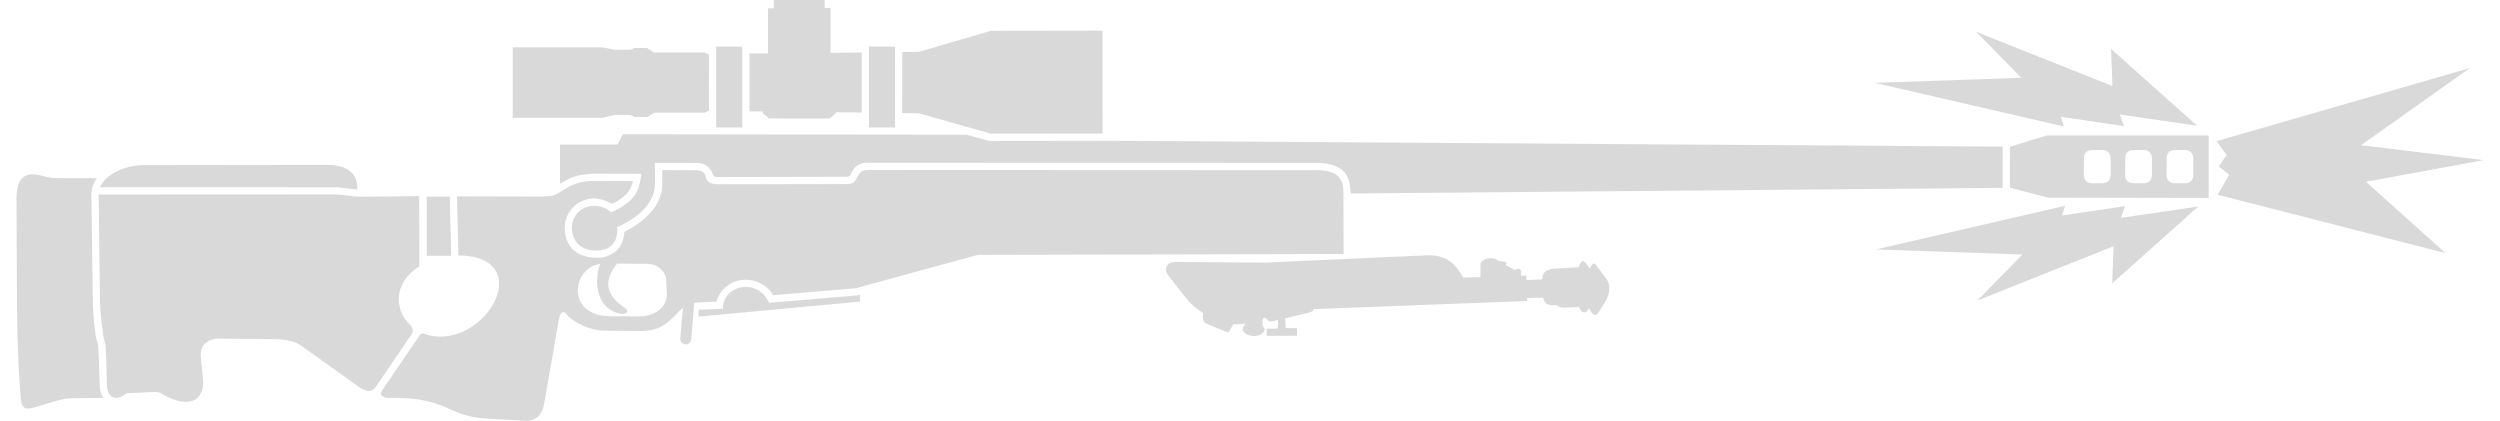 <?xml version="1.0" encoding="UTF-8" standalone="no"?>
<!-- Created with Inkscape (http://www.inkscape.org/) -->

<svg
   width="101"
   height="17"
   viewBox="0 0 358.77 61.194"
   version="1.1"
   id="svg1"
   xml:space="preserve"
   sodipodi:docname="l115a1_olive_drab.svg"
   inkscape:export-filename="l115a1_v2.svg"
   inkscape:export-xdpi="96"
   inkscape:export-ydpi="96"
   xmlns:inkscape="http://www.inkscape.org/namespaces/inkscape"
   xmlns:sodipodi="http://sodipodi.sourceforge.net/DTD/sodipodi-0.dtd"
   xmlns="http://www.w3.org/2000/svg"
   xmlns:svg="http://www.w3.org/2000/svg"><sodipodi:namedview
     id="namedview1"
     pagecolor="#505050"
     bordercolor="#ffffff"
     borderopacity="1"
     inkscape:showpageshadow="0"
     inkscape:pageopacity="0"
     inkscape:pagecheckerboard="1"
     inkscape:deskcolor="#505050"
     inkscape:document-units="mm"
     showguides="true"
     inkscape:lockguides="true" /><defs
     id="defs1" /><g
     inkscape:label="Layer 1"
     inkscape:groupmode="layer"
     id="layer1"
     transform="translate(-5.468,-193.325)"><path
       id="path56"
       style="fill:#d9d9d9;fill-opacity:1;stroke:none;stroke-width:1.058;stroke-miterlimit:29;stroke-dasharray:none;stroke-opacity:1"
       d="m 129.7,218.04 c -1.109,-0.002 -1.414,0.085 -1.825,0.814 -0.571,1.212 -0.92,1.224 -1.841,1.239 l -18.465,0.032 c -1.268,0.045 -1.758,-0.483 -1.845,-0.997 -0.079,-0.518 -0.336,-1.105 -1.758,-1.049 l -4.589,-0.027 0.001,2.226 c -0.062,2.02 -1.31,4.665 -5.51,6.763 -0.063,1.349 -0.612,3.094 -3.118,3.736 -2.119,0.195 -4.036,-0.308 -5.01,-2.02 -0.8,-1.568 -1.013,-4.186 1.439,-5.948 1.806,-0.933 3.171,-0.776 4.889,0.165 1.654,-0.731 2.823,-1.875 3.037,-3.319 l -5.605,-0.015 c -2.318,-0.04 -3.627,0.732 -5.144,1.727 -0.656,0.364 -0.875,0.559 -3.223,0.54 l -11.6,-0.029 0.202,8.592 c 11.664,0.122 3.892,13.855 -4.563,11.546 -0.622,-0.252 -0.785,-0.299 -1.102,0.126 l -5.38,7.887 c -0.583,0.811 0.089,1.239 1.417,1.163 2.576,0.002 5.221,0.111 8.583,1.717 2.06,0.968 3.677,1.199 5.094,1.284 l 5.397,0.312 c 2.145,0.178 2.812,-1.212 3.033,-2.501 l 2.153,-12.332 c 0.188,-0.948 0.619,-1.226 1.054,-0.689 1.016,1.303 3.625,2.405 5.358,2.431 l 5.565,0.05 c 2.684,-0.044 3.763,-1.119 4.985,-2.368 0.399,-0.428 0.748,-0.752 1.063,-0.997 -0.202,2.111 -0.386,4.376 -0.386,4.376 -0.126,1.036 1.449,1.383 1.587,0.121 0,0 0.322,-3.857 0.452,-5.247 0.407,-0.053 0.795,-0.031 1.241,-0.076 l 1.964,-0.074 c 1.25,-4.047 6.434,-4.116 8.252,-0.943 l 12.042,-1.015 17.735,-4.85 53.192,-0.127 -0.023,-8.397 c 0.022,-2.458 -0.466,-3.912 -4.576,-3.794 z m -36.903,13.625 4.141,0.026 c 1.838,-0.111 3.017,1.247 3.018,2.428 l 0.096,2.061 c -0.048,2.128 -2.099,3.181 -4.056,3.158 l -4.27,-0.021 c -6.412,-0.097 -5.457,-7.096 -1.371,-7.608 -0.781,1.806 -0.953,6.517 2.993,7.255 1.018,0.088 1.163,-0.454 0.683,-0.793 -3.713,-2.426 -2.562,-4.773 -1.233,-6.506 z" /><path
       style="fill:#d9d9d9;fill-opacity:1;stroke:none;stroke-width:1.058;stroke-miterlimit:29;stroke-dasharray:none;stroke-opacity:1"
       d="m 104.646,238.365 3.56,-0.129 c -0.05,-3.463 5.017,-4.614 6.716,-0.878 l 12.765,-1.066 0.451,-0.123 0.018,1.013 -23.505,2.184 z"
       id="path57"
       sodipodi:nodetypes="cccccccc" /><path
       style="fill:#d9d9d9;fill-opacity:1;stroke:none;stroke-width:1.058;stroke-miterlimit:29;stroke-dasharray:none;stroke-opacity:1"
       d="m 84.509,214.358 v 5.689 l 1.482,-0.812 c 0.719,-0.339 2.094,-0.641 3.751,-0.654 l 6.6,0.017 c -0.182,1.445 -0.437,2.393 -1.016,3.208 -0.944,1.126 -1.76,1.655 -3.365,2.407 -0.545,-0.571 -2.089,-1.421 -3.954,-0.636 -1.638,0.845 -2.315,2.804 -1.288,4.702 1.084,1.698 3.231,1.656 4.462,1.255 1.417,-0.613 1.728,-1.796 1.641,-3.184 3.177,-1.404 5.586,-3.577 5.508,-6.551 l -0.026,-2.795 6.058,0.022 c 0.842,-0.012 1.77,0.376 2.19,1.219 0.331,0.65 0.144,0.816 1.008,0.83 l 18.391,-0.044 c 0.913,0.039 0.805,-0.369 1.038,-0.785 0.394,-0.659 0.972,-1.287 2.344,-1.256 l 64.85,0.018 c 5.613,-0.086 5.129,3.312 5.333,4.455 l 94.786,-0.82 0.016,-5.996 -129.906,-0.853 -17.462,0.023 -3.326,-0.902 -49.961,-0.07 -0.808,1.499 z"
       id="path58"
       sodipodi:nodetypes="ccccccccccccccccccccccccccccc" /><path
       id="path61"
       style="fill:#d9d9d9;fill-opacity:1;stroke:none;stroke-width:1.058;stroke-miterlimit:29;stroke-dasharray:none;stroke-opacity:1"
       d="m 300.659,213.034 -5.288,1.639 -0.012,5.95 5.575,1.446 23.346,0.047 -0.012,-9.082 z m 14.161,2.098 c 0.825,1.7e-4 1.188,0.607 1.199,1.249 v 2.295 c -2.3e-4,0.879 -0.454,1.262 -1.124,1.288 h -1.628 c -0.955,-0.018 -1.157,-0.742 -1.141,-1.262 l 0.017,-2.404 c -0.002,-0.711 0.488,-1.155 1.076,-1.15 z m -6.008,0.002 c 0.825,1.7e-4 1.187,0.607 1.198,1.249 v 2.295 c -2.3e-4,0.879 -0.453,1.262 -1.124,1.288 h -1.628 c -0.955,-0.018 -1.157,-0.742 -1.141,-1.262 l 0.017,-2.403 c -0.002,-0.71 0.488,-1.155 1.076,-1.151 z m 12.027,0 c 0.825,1.7e-4 1.188,0.607 1.199,1.249 v 2.295 c -2.3e-4,0.879 -0.454,1.262 -1.124,1.288 h -1.628 c -0.955,-0.018 -1.157,-0.742 -1.141,-1.262 l 0.017,-2.404 c -0.002,-0.711 0.488,-1.155 1.076,-1.15 z" /><path
       id="path75"
       style="fill:#d9d9d9;fill-opacity:1;stroke:none;stroke-width:1.058;stroke-miterlimit:29;stroke-dasharray:none;stroke-opacity:1"
       d="m 210.945,230.445 c -0.313,-0.005 -0.64,0.008 -0.984,0.037 l -23.01,1.034 -12.759,-0.098 c -1.469,-0.081 -1.99,1.005 -1.151,2.047 l 2.394,3.076 c 0.706,0.873 1.453,1.589 2.602,2.313 l -0.04,0.597 c -0.006,0.517 0.144,0.787 0.727,1.035 l 3.007,1.217 0.699,-1.242 c 0.444,0.049 1.232,0.023 1.733,-0.1 l -0.313,0.596 c -0.099,0.186 -0.148,0.334 0.067,0.605 0.807,0.941 2.337,0.704 2.824,0.16 0.367,-0.392 0.311,-0.511 0.054,-0.858 -0.259,-0.396 -0.198,-1.897 0.504,-1.128 0.294,0.297 0.293,0.53 1.629,0.09 l -0.027,1.277 -1.648,0.022 0.057,1.044 4.369,-0.023 0.016,-1.1 -1.665,-0.009 -0.053,-1.428 3.453,-0.824 c 0.484,-0.109 0.664,-0.31 0.71,-0.508 l 31.016,-1.181 -0.012,-0.417 2.351,-0.078 c 0.14,0.9 0.709,1.207 1.918,1.092 0.13,0.122 0.408,0.439 1.681,0.356 l 1.597,-0.094 c 0.395,0.995 1.028,1.112 1.47,0.15 0.359,0.811 0.858,1.438 1.399,0.631 l 1.074,-1.731 c 0.488,-0.905 0.796,-2.224 -0.043,-3.25 l -1.318,-1.779 c -0.373,-0.524 -0.576,-0.492 -1.011,0.437 -0.869,-1.394 -1.105,-1.474 -1.627,-0.232 l -3.776,0.236 c -0.812,0.117 -1.529,0.466 -1.501,1.532 l -2.284,0.107 -0.041,-0.654 -0.77,0.017 c 0.082,-0.804 0.059,-1.225 -0.901,-0.836 l -1.356,-0.713 c 0.522,-0.423 -0.34,-0.608 -0.915,-0.546 -1.123,-0.98 -2.718,-0.183 -2.724,0.43 l -0.004,1.868 -2.513,0.066 c -1.253,-2.329 -2.714,-3.213 -4.904,-3.246 z"
       sodipodi:nodetypes="sccccccccccccccccccccccccccccccccccccccccccccccccccs" /><path
       style="fill:#d9d9d9;fill-opacity:1;stroke:none;stroke-width:1.058;stroke-miterlimit:29;stroke-dasharray:none;stroke-opacity:1"
       d="m 129.433,200.083 v 11.774 h 3.803 v -11.741 z"
       id="path76" /><path
       style="fill:#d9d9d9;fill-opacity:1;stroke:none;stroke-width:1.058;stroke-miterlimit:29;stroke-dasharray:none;stroke-opacity:1"
       d="m 107.22,200.084 v 11.774 h 3.803 v -11.741 z"
       id="path76-0" /><path
       style="fill:#d9d9d9;fill-opacity:1;stroke:none;stroke-width:1.058;stroke-miterlimit:29;stroke-dasharray:none;stroke-opacity:1"
       d="m 112.07,201.112 2.692,-0.023 v -6.548 h 0.842 v -1.216 h 7.402 v 1.158 h 0.854 v 6.525 l 4.525,-0.059 v 8.735 l -3.789,-0.032 0.006,0.137 -0.865,0.772 -8.863,-0.015 -0.862,-0.751 -0.006,-0.26 -1.938,-0.012 z"
       id="path77"
       sodipodi:nodetypes="ccccccccccccccccccc" /><path
       style="fill:#d9d9d9;fill-opacity:1;stroke:none;stroke-width:1.058;stroke-miterlimit:29;stroke-dasharray:none;stroke-opacity:1"
       d="m 134.283,200.878 2.427,-0.017 10.472,-3.059 16.214,-0.025 0.017,14.974 h -16.288 l -10.468,-2.96 -2.381,-0.025 z"
       id="path78"
       sodipodi:nodetypes="ccccccccc" /><path
       style="fill:#d9d9d9;fill-opacity:1;stroke:none;stroke-width:1.058;stroke-miterlimit:29;stroke-dasharray:none;stroke-opacity:1"
       d="m 106.172,201.192 h -0.198 l -0.406,-0.234 h -7.383 l -1.025,-0.65 h -1.836 l -0.513,0.248 h -2.365 l -1.72,-0.339 H 77.638 v 10.236 h 13.097 l 1.736,-0.413 h 2.274 l 0.645,0.298 h 1.844 l 0.976,-0.628 h 7.334 l 0.454,-0.252 h 0.162 z"
       id="path79"
       sodipodi:nodetypes="ccccccccccccccccccccc" /><path
       style="fill:#d9d9d9;fill-opacity:1;stroke:none;stroke-width:1.058;stroke-miterlimit:29;stroke-dasharray:none;stroke-opacity:1"
       d="m 68.485,221.912 h -3.357 v 8.616 h 3.555 z"
       id="path80" /><path
       style="fill:#d9d9d9;fill-opacity:1;stroke:none;stroke-width:1.058;stroke-miterlimit:29;stroke-dasharray:none;stroke-opacity:1"
       d="m 64.037,221.846 -8.533,0.083 c -1.047,-0.034 -1.374,-0.076 -1.961,-0.163 -0.707,-0.113 -1.398,-0.168 -2.636,-0.168 l -33.49,0.017 0.178,14.704 c -0.007,2.574 0.484,6.147 0.664,6.547 0.182,0.434 0.209,1.25 0.241,2.129 l 0.112,3.972 c -0.096,1.935 1.098,3.013 2.863,1.546 l 4.031,-0.185 c 0.736,-0.06 1.216,0.366 1.495,0.507 3.955,2.078 5.92,0.458 5.569,-2.584 l -0.299,-3.071 c -0.155,-1.768 1.12,-2.621 2.679,-2.613 l 8.103,0.083 c 1.557,0.013 2.859,0.3 3.696,0.86 l 8.64,6.168 c 0.979,0.574 1.72,0.847 2.398,-0.182 l 4.961,-7.293 c 0.663,-0.737 0.278,-1.343 -0.215,-1.819 -1.926,-1.872 -2.452,-5.851 1.523,-8.33 z"
       id="path81"
       sodipodi:nodetypes="ccccccccccccccccccccccc" /><path
       style="fill:#d9d9d9;fill-opacity:1;stroke:none;stroke-width:1.058;stroke-miterlimit:29;stroke-dasharray:none;stroke-opacity:1"
       d="m 17.582,220.558 34.167,0.006 c 0.674,-5.2e-4 0.996,0.046 1.415,0.107 0.645,0.088 0.969,0.171 1.859,0.171 0.056,-0.786 0.011,-3.538 -4.391,-3.546 l -26.713,0.035 c -2.701,0.031 -5.425,1.288 -6.338,3.227 z"
       id="path82"
       sodipodi:nodetypes="ccccccc" /><path
       style="fill:#d9d9d9;fill-opacity:1;stroke:none;stroke-width:1.058;stroke-miterlimit:29;stroke-dasharray:none;stroke-opacity:1"
       d="m 17.158,219.236 -5.844,-0.015 c -1.233,-0.003 -1.504,-0.229 -2.502,-0.418 -2.436,-0.57 -3.328,0.783 -3.344,3.48 0.12,13.475 -0.114,20.125 0.642,29.212 0.184,1.398 0.867,1.39 1.971,1.07 l 3.503,-1.037 c 0.895,-0.228 1.336,-0.309 2.501,-0.302 l 4.018,-0.032 c -0.46,-0.721 -0.505,-1.261 -0.537,-2.105 l -0.176,-4.831 c -0.028,-0.883 -0.121,-1.013 -0.267,-1.494 -0.224,-0.775 -0.487,-3.395 -0.545,-5.062 l -0.221,-16.018 c 0.011,-1.097 0.345,-1.822 0.8,-2.448 z"
       id="path83"
       sodipodi:nodetypes="cccccccccccccccc" /><path
       d="m 327.249,218.727 -1.508,-1.191 1.138,-1.667 -1.468,-2.017 36.843,-10.63 -15.822,11.218 17.806,2.17 -17.092,3.149 11.562,10.372 -33.132,-8.48 z"
       fill="#d9d9d9"
       id="path7939"
       style="stroke-width:0.265"
       sodipodi:nodetypes="ccccccccccc" /><path
       style="fill:#d9d9d9;fill-opacity:1;stroke:none;stroke-width:1.058;stroke-miterlimit:29;stroke-dasharray:none;stroke-opacity:1"
       d="m 322.76,223.352 -11.245,1.655 0.596,-1.709 -9.162,1.365 0.43,-1.409 -27.509,6.344 21.32,0.741 -6.573,6.693 19.828,-7.899 -0.21,5.404 z"
       id="path89"
       sodipodi:nodetypes="ccccccccccc" /><path
       style="fill:#d9d9d9;fill-opacity:1;stroke:none;stroke-width:1.058;stroke-miterlimit:29;stroke-dasharray:none;stroke-opacity:1"
       d="m 322.593,211.621 -11.245,-1.655 0.596,1.709 -9.162,-1.365 0.43,1.409 -27.509,-6.344 21.32,-0.741 -6.573,-6.693 19.828,7.899 -0.21,-5.404 z"
       id="path89-4"
       sodipodi:nodetypes="ccccccccccc" /></g></svg>
